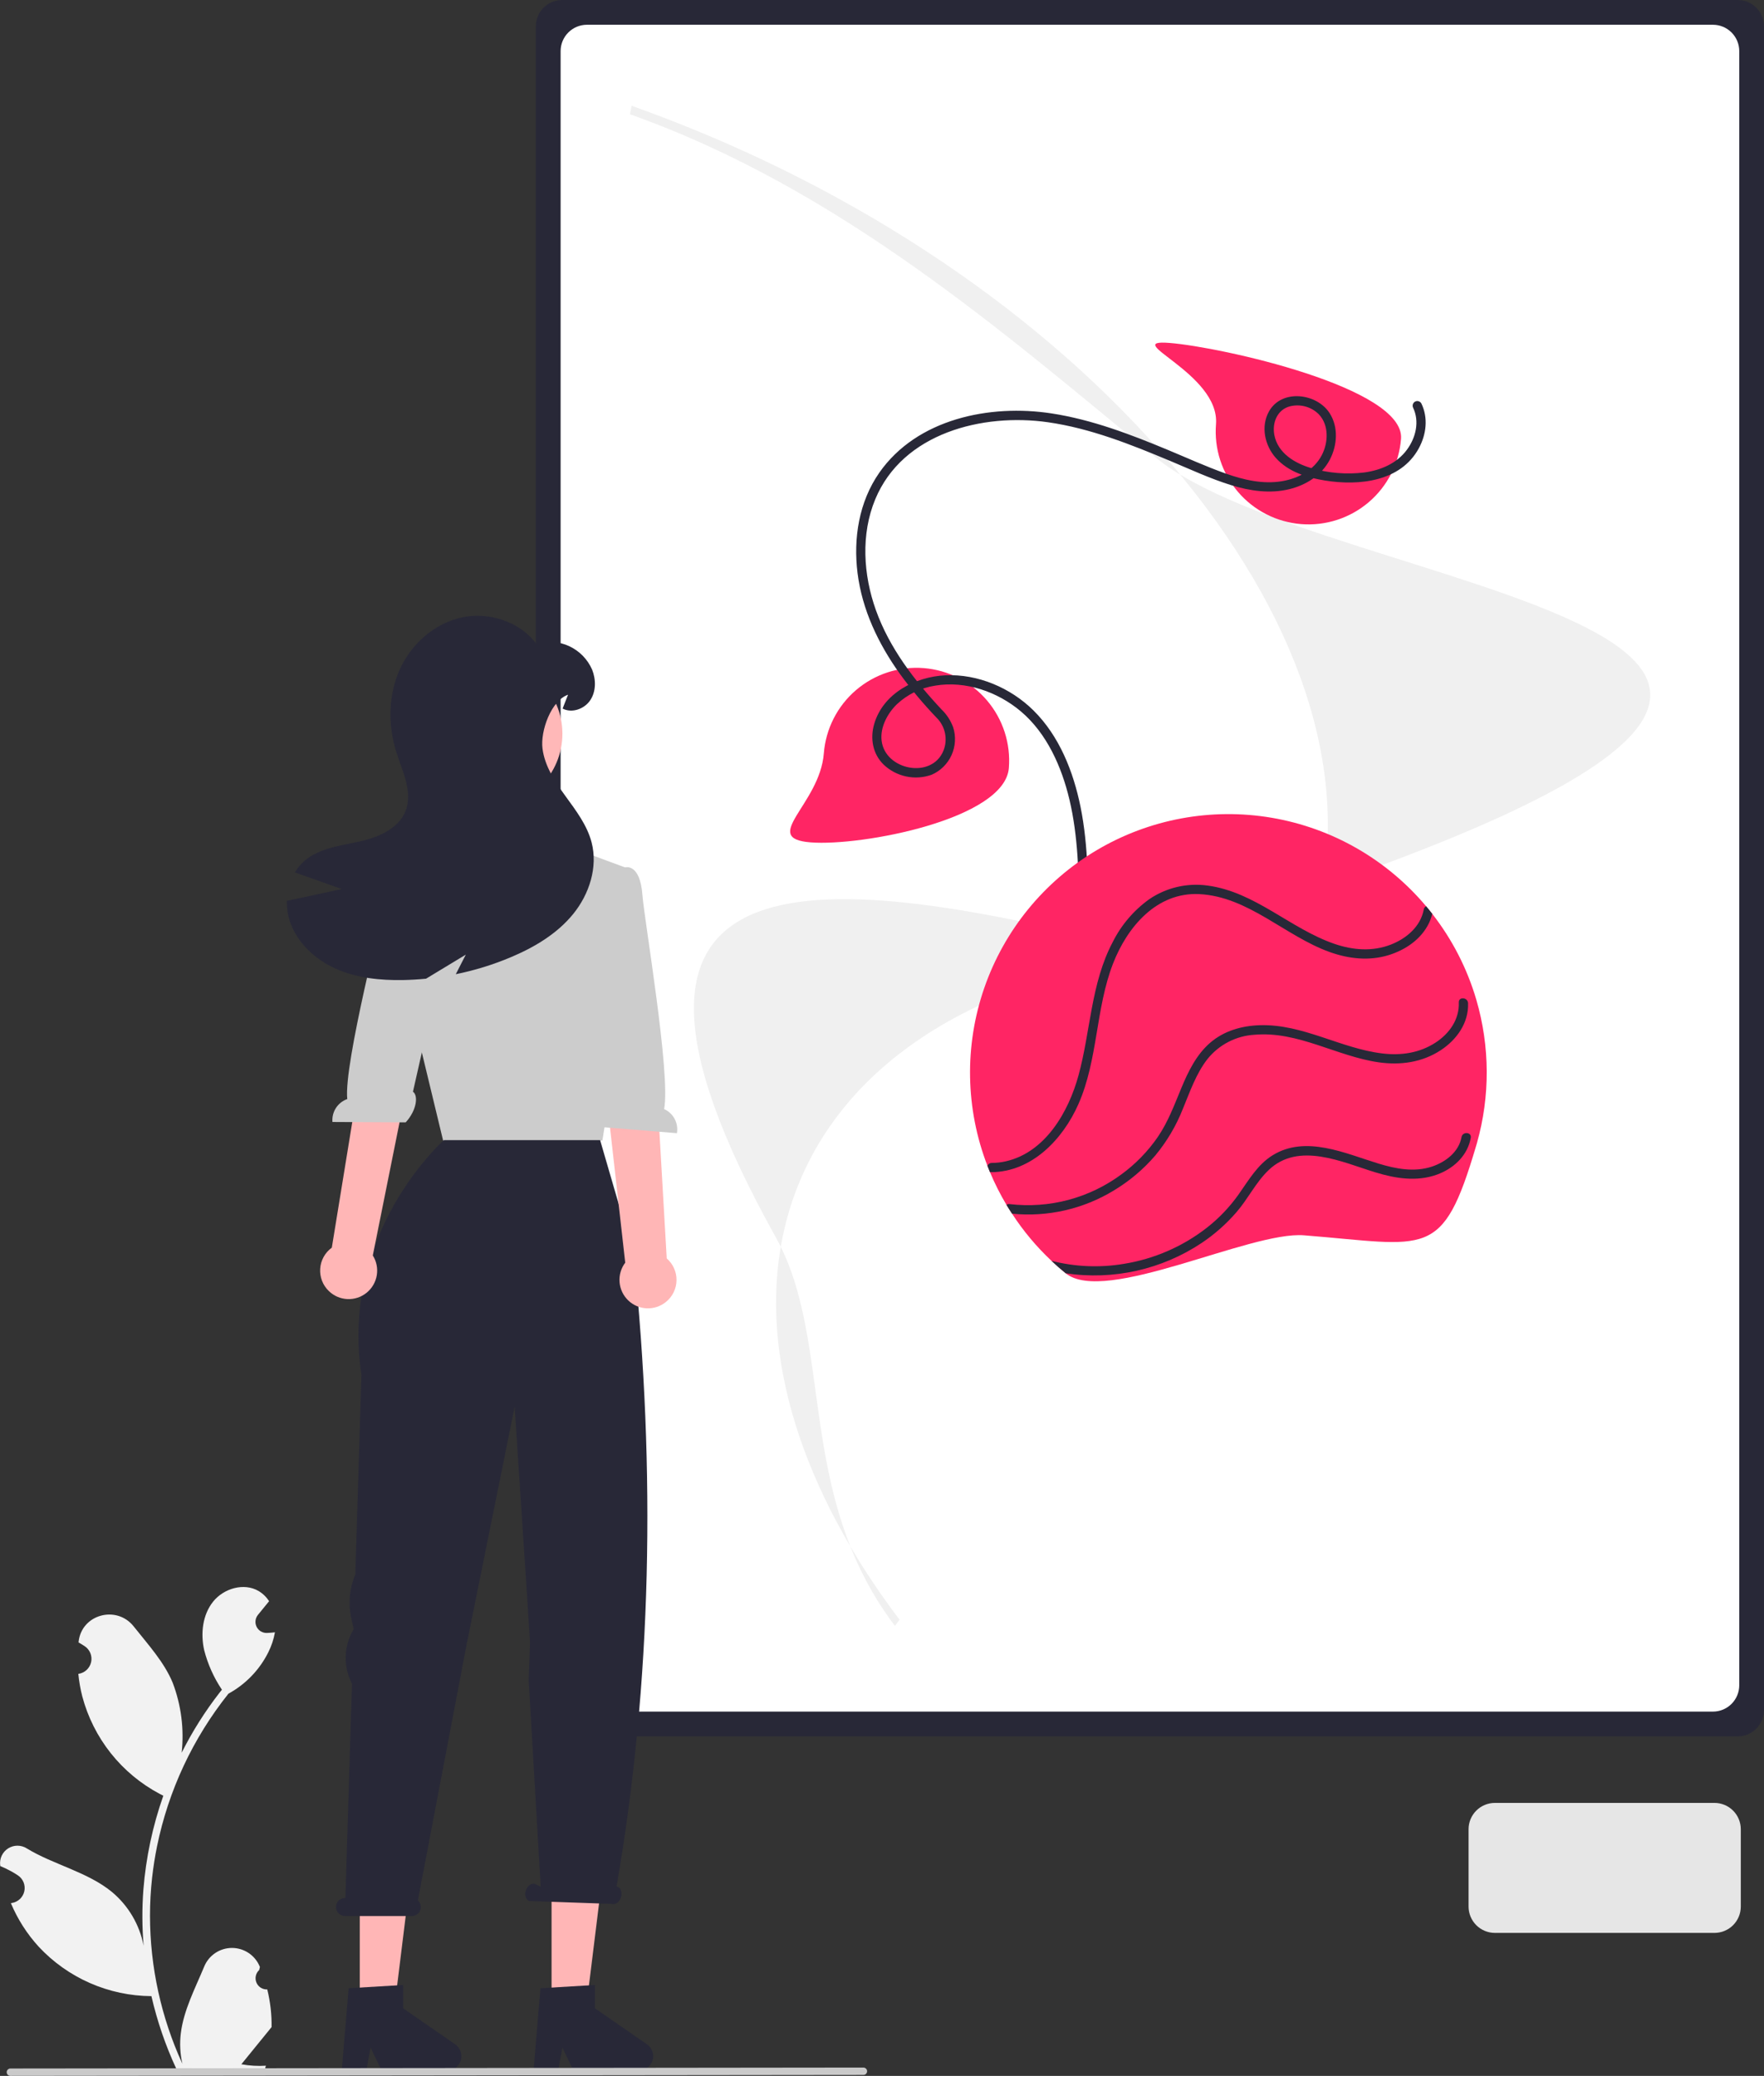 <svg width="447" height="526" viewBox="0 0 447 526" fill="none" xmlns="http://www.w3.org/2000/svg">
<rect x="0" y="0" width="447" height="526" fill="#333333" stroke="none"/>
<g clip-path="url(#clip0_4_298)">
<path d="M440.337 439.97H142.453C140.686 439.968 138.993 439.265 137.743 438.015C136.494 436.765 135.792 435.071 135.79 433.304V6.666C135.792 4.899 136.494 3.204 137.743 1.955C138.992 0.705 140.686 0.002 142.453 0H440.337C442.103 0.002 443.797 0.705 445.046 1.955C446.295 3.204 446.998 4.899 447 6.666V433.304C446.998 435.071 446.295 436.765 445.046 438.015C443.797 439.265 442.103 439.968 440.337 439.97V439.97Z" fill="#282837"/>
<path d="M434.066 433.696H148.724C146.957 433.694 145.264 432.991 144.015 431.741C142.765 430.491 142.063 428.797 142.061 427.03V12.94C142.063 11.173 142.765 9.479 144.015 8.229C145.264 6.979 146.957 6.276 148.724 6.274H434.066C435.832 6.276 437.526 6.979 438.775 8.229C440.024 9.479 440.727 11.173 440.729 12.94V427.03C440.727 428.797 440.024 430.491 438.775 431.741C437.526 432.991 435.832 433.694 434.066 433.696V433.696Z" fill="white"/>
<path d="M226.775 411.983C201.392 378.46 211.458 340.2 196.587 313.509C139.592 211.21 209.774 220.635 289.121 240.529L289.31 242.736C238.809 250.533 205.596 276.536 198.188 314.077C192.431 343.253 202.996 377.461 227.937 410.401L226.775 411.983Z" fill="#F0F0F0"/>
<path d="M282.533 287.223L282.003 285.12C310.336 272.268 307.901 233.99 333.251 225.249C526.353 158.662 335.74 151.153 292.865 115.932C254.524 84.435 212.739 47.816 159.635 28.956L160.058 26.809C213.394 45.752 260.94 76.8 293.934 114.236C327.094 151.86 341.626 191.486 334.851 225.817C329.509 252.889 311.417 274.122 282.533 287.223Z" fill="#F0F0F0"/>
<path d="M205.406 213.447C192.458 212.423 207.736 203.851 208.759 190.897C209.001 187.816 209.847 184.813 211.25 182.059C212.652 179.305 214.583 176.855 216.932 174.848C219.282 172.841 222.003 171.317 224.941 170.362C227.879 169.408 230.977 169.042 234.056 169.285C237.136 169.528 240.137 170.376 242.889 171.781C245.641 173.185 248.09 175.118 250.095 177.469C252.1 179.82 253.622 182.543 254.575 185.483C255.528 188.423 255.892 191.522 255.647 194.603C254.625 207.557 218.354 214.47 205.406 213.447Z" fill="#FF2564"/>
<path d="M329.726 132.801C326.647 132.558 323.647 131.71 320.895 130.307C318.144 128.903 315.696 126.971 313.691 124.621C311.686 122.271 310.163 119.549 309.21 116.61C308.256 113.672 307.891 110.574 308.134 107.494C309.157 94.54 283.444 85.875 296.392 86.898C309.34 87.921 356.045 98.246 355.022 111.199C354.779 114.279 353.932 117.281 352.529 120.034C351.126 122.787 349.195 125.236 346.846 127.242C344.497 129.248 341.776 130.771 338.839 131.725C335.901 132.679 332.805 133.044 329.726 132.801V132.801Z" fill="#FF2564"/>
<path d="M358.066 103.273C359.772 106.815 358.766 110.906 356.513 113.963C353.949 117.441 349.872 119.156 345.69 119.722C341.201 120.267 336.648 119.892 332.308 118.62C328.122 117.411 323.778 114.82 322.914 110.192C322.339 107.107 323.654 103.815 326.856 102.96C328.141 102.635 329.487 102.647 330.765 102.994C332.044 103.341 333.212 104.011 334.156 104.941C336.814 107.71 336.612 112.153 334.922 115.369C332.935 119.151 328.958 121.238 324.87 121.926C320.009 122.745 315.125 121.601 310.552 119.974C305.582 118.205 300.76 116.003 295.89 113.98C286.394 110.034 276.692 106.328 266.48 104.756C250.879 102.356 232.364 106.094 222.814 119.777C217.658 127.164 216.198 136.428 217.308 145.241C218.478 154.535 222.554 163.075 227.951 170.638C230.809 174.572 233.93 178.308 237.292 181.821C238.387 182.886 239.14 184.252 239.456 185.746C239.773 187.24 239.638 188.794 239.069 190.212C236.111 197.485 224.281 195.167 223.4 187.67C222.999 184.264 224.899 180.755 227.273 178.445C229.966 175.924 233.36 174.279 237.007 173.727C244.683 172.444 252.797 175.292 258.664 180.237C265.293 185.824 269.024 194.315 270.99 202.581C273.228 211.991 273.342 221.67 273.554 231.29C273.772 241.134 274.146 251.094 276.969 260.595C279.264 268.242 282.808 275.457 287.457 281.948C296.741 295.024 309.94 304.81 325.147 309.891C328.825 311.085 332.597 311.969 336.423 312.533C337.92 312.756 338.099 310.409 336.608 310.188C319.931 307.714 304.595 298.681 293.616 285.983C288.114 279.648 283.766 272.397 280.769 264.558C277.189 255.117 276.281 245.089 275.989 235.069C275.69 224.836 275.853 214.51 273.805 204.429C271.994 195.517 268.443 186.493 261.866 179.999C256.068 174.274 247.772 170.732 239.573 171.112C231.944 171.466 223.786 175.669 221.519 183.457C220.456 187.111 221.132 191.033 223.921 193.747C225.51 195.256 227.487 196.294 229.631 196.748C231.774 197.201 234.002 197.051 236.066 196.315C238.308 195.345 240.109 193.574 241.119 191.349C242.129 189.123 242.275 186.601 241.528 184.273C240.901 182.564 239.892 181.021 238.579 179.76C231.697 172.407 225.381 164.178 221.954 154.604C218.758 145.673 218.102 135.4 221.788 126.514C228.768 109.691 249.023 104.636 265.522 106.987C276.319 108.526 286.543 112.616 296.545 116.799C301.653 118.936 306.727 121.31 312.024 122.945C316.767 124.409 321.856 125.144 326.742 123.944C331.007 122.896 334.926 120.415 336.992 116.447C338.868 112.842 339.192 108.268 336.961 104.736C333.734 99.63 324.825 98.482 321.579 104.217C319.425 108.022 320.483 112.894 323.312 116.05C326.484 119.588 331.234 121.034 335.779 121.763C344.368 123.141 354.945 122.058 359.541 113.57C361.434 110.074 361.945 105.905 360.184 102.249C360.041 101.979 359.8 101.775 359.51 101.679C359.22 101.584 358.905 101.605 358.63 101.738C358.355 101.87 358.143 102.105 358.038 102.391C357.932 102.678 357.942 102.994 358.066 103.273L358.066 103.273Z" fill="#282837"/>
<path d="M330.437 313.012C316.706 311.927 279.994 330.723 270.056 322.637C268.814 321.634 267.613 320.582 266.452 319.481C262.652 315.916 259.296 311.905 256.457 307.535C255.965 306.796 255.497 306.051 255.045 305.3C253.453 302.63 252.051 299.851 250.85 296.983C250.64 296.463 250.43 295.935 250.22 295.407C244.627 280.947 244.344 264.971 249.42 250.322C254.497 235.672 264.604 223.3 277.943 215.406C291.282 207.513 306.987 204.61 322.265 207.214C337.542 209.818 351.401 217.761 361.374 229.628C361.907 230.252 362.423 230.891 362.929 231.545C367.992 238.031 371.782 245.418 374.099 253.314C374.098 253.322 374.106 253.323 374.105 253.331C377.561 265.172 377.617 277.747 374.267 289.618L374.266 289.634C374.19 289.896 374.115 290.157 374.031 290.418C365.455 319.454 361.813 315.492 330.437 313.012Z" fill="#FF2564"/>
<path d="M251.147 297.014C251.047 297.016 250.948 297.005 250.85 296.983C250.64 296.463 250.43 295.935 250.22 295.407C250.309 295.186 250.463 294.997 250.661 294.865C250.86 294.733 251.094 294.665 251.332 294.669C252.52 294.665 253.705 294.529 254.863 294.263C264.919 291.99 270.781 281.691 273.292 272.496C276.374 261.246 276.416 249.158 281.987 238.663C284.151 234.35 287.333 230.63 291.257 227.823C295.565 224.902 300.801 223.677 305.958 224.383C318.09 225.987 326.946 235.333 338.209 239.181C342.849 240.767 347.788 241.157 352.428 239.353C356.371 237.823 359.967 234.803 360.782 230.462C360.808 230.287 360.876 230.12 360.979 229.975C361.082 229.83 361.217 229.711 361.374 229.628C361.907 230.252 362.423 230.891 362.929 231.545C362.748 232.328 362.485 233.091 362.144 233.819C360.165 237.974 356.218 240.659 351.92 242.003C346.946 243.553 341.771 242.963 336.931 241.227C325.644 237.181 316.36 227.18 303.899 226.557C293.098 226.018 285.634 234.9 282.04 244.166C277.596 255.631 278.256 268.483 273.267 279.779C269.341 288.666 261.475 296.973 251.147 297.014Z" fill="#282837"/>
<path d="M256.457 307.535C255.965 306.796 255.497 306.051 255.045 305.3C255.155 305.212 255.282 305.15 255.417 305.116C255.553 305.081 255.694 305.077 255.832 305.102C265.91 306.292 276.062 303.585 284.211 297.535C287.786 294.919 290.895 291.718 293.404 288.066C296.01 284.244 297.584 279.947 299.35 275.704C301.087 271.531 303.126 267.31 306.581 264.287C310.104 261.206 314.649 259.913 319.252 259.773C330.161 259.447 339.673 265.651 350.29 266.931C355.026 267.502 359.727 266.819 363.781 264.174C367.28 261.886 369.828 258.303 369.664 254.002C369.603 252.581 371.672 252.674 371.974 253.925C371.995 254.011 372.007 254.099 372.009 254.188C372.196 259.19 369.121 263.471 365.075 266.117C360.373 269.199 354.879 269.96 349.381 269.18C338.744 267.662 328.912 261.221 317.905 262.192C315.595 262.325 313.339 262.943 311.283 264.004C309.227 265.065 307.417 266.547 305.969 268.353C303.073 272.073 301.542 276.617 299.755 280.929C298.059 285.238 295.688 289.249 292.73 292.811C289.738 296.29 286.208 299.267 282.275 301.63C274.54 306.354 265.476 308.427 256.457 307.535V307.535Z" fill="#282837"/>
<path d="M270.056 322.637C268.814 321.634 267.613 320.582 266.452 319.481C272.441 321.006 278.682 321.266 284.777 320.244C292.445 319.014 299.68 315.868 305.81 311.097C308.863 308.706 311.557 305.888 313.808 302.73C316.373 299.117 318.615 295.125 322.484 292.732C330.883 287.543 340.936 292.286 349.321 294.837C353.698 296.174 358.399 297.081 362.857 295.6C366.313 294.449 369.668 291.898 370.351 288.129C370.617 286.647 372.97 286.825 372.695 288.314C372.642 288.593 372.581 288.871 372.511 289.149C371.433 293.241 368.086 296.194 364.136 297.629C358.98 299.487 353.639 298.616 348.517 297.055C340.094 294.486 329.085 289.202 321.464 296.49C318.249 299.564 316.277 303.727 313.377 307.085C310.791 310.095 307.807 312.739 304.508 314.944C294.376 321.696 282.096 324.438 270.056 322.637Z" fill="#282837"/>
<path d="M434.458 489.77H378.8C377.034 489.768 375.34 489.065 374.091 487.815C372.842 486.566 372.139 484.871 372.137 483.104V463.498C372.139 461.73 372.842 460.036 374.091 458.786C375.34 457.536 377.034 456.833 378.8 456.831H434.458C436.224 456.833 437.918 457.536 439.167 458.786C440.416 460.036 441.119 461.73 441.121 463.498V483.104C441.119 484.871 440.416 486.566 439.167 487.815C437.918 489.065 436.224 489.768 434.458 489.77Z" fill="#E6E6E6"/>
<path d="M111.692 262.228L113.161 275.86L112.297 293.735L151.872 289.031L155.591 262.228L150.853 262.275L111.692 262.228Z" fill="#FFB6B6"/>
<path d="M158.915 219.985L146.679 215.458L141.451 207.861L122.643 205.98L111.041 213.415L101.316 218.37L101.482 244.241L112.664 290.568L152.644 289L157.906 255.964C157.906 255.964 170.131 239.537 156.966 230.129L158.915 219.985Z" fill="#CCCCCC"/>
<path d="M91.165 509.72H99.818L103.935 476.331H91.165V509.72Z" fill="#FFB6B6"/>
<path d="M88.341 503.791L102.165 502.966V508.891L115.307 517.972C115.956 518.42 116.445 519.065 116.702 519.811C116.959 520.557 116.972 521.365 116.737 522.119C116.502 522.872 116.033 523.531 115.397 523.999C114.762 524.466 113.994 524.719 113.205 524.719H96.748L93.911 518.858L92.803 524.719H86.598L88.341 503.791Z" fill="#282837"/>
<path d="M139.767 509.72H148.42L152.537 476.331H139.767V509.72Z" fill="#FFB6B6"/>
<path d="M136.943 503.791L150.767 502.966V508.891L163.909 517.972C164.558 518.42 165.047 519.065 165.304 519.811C165.562 520.557 165.574 521.365 165.339 522.119C165.104 522.872 164.635 523.531 163.999 523.999C163.364 524.466 162.596 524.719 161.807 524.719H145.35L142.513 518.858L141.405 524.719H135.2L136.943 503.791Z" fill="#282837"/>
<path d="M87.432 480.927H87.526L89.19 426.638C88.113 424.56 87.567 422.248 87.599 419.907C87.632 417.567 88.242 415.271 89.376 413.223L89.614 412.792L88.997 409.927C88.203 406.247 88.567 402.411 90.039 398.945L91.591 348.304C86.045 312.345 112.476 288.893 112.476 288.893H152.07L160.57 318.112C166.19 372.885 165.17 426.259 156.253 477.971L156.496 478.094C157.371 478.396 157.747 479.609 157.335 480.803C156.922 481.998 155.879 482.721 155.004 482.418L134.093 481.691C133.218 481.389 132.843 480.175 133.255 478.981C133.667 477.787 134.71 477.064 135.586 477.366L137.007 478.085L133.975 425.698L134.312 416.13L133.619 405.274L130.414 356.446L118.282 416.491L105.89 481.532C106.231 481.841 106.471 482.247 106.578 482.696C106.684 483.145 106.652 483.616 106.485 484.046C106.319 484.476 106.026 484.845 105.645 485.106C105.264 485.366 104.813 485.504 104.352 485.503H87.432C86.825 485.503 86.244 485.262 85.815 484.833C85.386 484.404 85.145 483.822 85.145 483.215C85.145 482.608 85.386 482.026 85.815 481.597C86.244 481.168 86.825 480.927 87.432 480.927V480.927Z" fill="#282837"/>
<path d="M83.316 327.121C82.56 326.392 81.973 325.507 81.597 324.527C81.221 323.547 81.064 322.496 81.137 321.449C81.21 320.401 81.512 319.383 82.022 318.465C82.531 317.547 83.236 316.752 84.085 316.136L94.635 251.355L107.007 255.71L94.47 318.114C95.41 319.611 95.768 321.401 95.477 323.144C95.186 324.888 94.266 326.464 92.891 327.574C91.517 328.685 89.782 329.252 88.017 329.168C86.252 329.085 84.579 328.356 83.316 327.121H83.316Z" fill="#FFB6B6"/>
<path d="M102.979 218.312C102.979 218.312 99.431 216.974 98.143 224.909C97.112 231.261 87.046 269.602 87.998 278.486C86.817 278.9 85.806 279.696 85.127 280.747C84.447 281.799 84.136 283.047 84.244 284.294L102.805 284.389C105.647 281.288 106.016 277.546 104.643 276.627L107.211 265.291L119.305 228.719L105.562 219.234L102.979 218.312Z" fill="#CCCCCC"/>
<path d="M168.771 329.879C169.586 329.218 170.247 328.386 170.706 327.442C171.166 326.498 171.413 325.465 171.429 324.415C171.446 323.365 171.233 322.324 170.805 321.366C170.376 320.408 169.743 319.555 168.949 318.868L165.186 253.708L151.31 256.693L158.433 319.945C157.368 321.355 156.856 323.108 156.996 324.87C157.136 326.632 157.917 328.282 159.192 329.506C160.466 330.731 162.145 331.445 163.91 331.514C165.676 331.582 167.405 331.001 168.771 329.879L168.771 329.879Z" fill="#FFB6B6"/>
<path d="M158.539 219.781C158.539 219.781 162.189 218.753 162.79 226.769C163.271 233.186 170.002 272.252 168.289 281.021C169.431 281.535 170.368 282.415 170.955 283.521C171.542 284.627 171.744 285.897 171.53 287.131L153.029 285.628C150.464 282.293 150.419 278.534 151.865 277.736L150.282 266.221L141.379 228.744L155.887 220.476L158.539 219.781Z" fill="#CCCCCC"/>
<path d="M123.794 204.643C134.131 204.643 142.511 196.26 142.511 185.918C142.511 175.577 134.131 167.193 123.794 167.193C113.458 167.193 105.078 175.577 105.078 185.918C105.078 196.26 113.458 204.643 123.794 204.643Z" fill="#FFB8B8"/>
<path d="M86.598 225.27C82.637 223.866 78.676 222.459 74.716 221.05C75.398 219.904 76.268 218.88 77.288 218.021C81.059 214.871 86.264 214.302 91.052 213.239C95.847 212.176 101.052 209.998 102.805 205.413C104.626 200.646 101.985 195.499 100.452 190.641C98.305 183.862 98.351 176.294 101.226 169.796C104.102 163.298 109.944 158.03 116.879 156.482C123.814 154.941 131.652 157.453 135.916 163.131C138.664 162.307 141.618 162.517 144.221 163.723C146.823 164.928 148.895 167.045 150.044 169.675C151.038 172.164 151.069 175.163 149.589 177.402C148.109 179.641 144.945 180.788 142.563 179.543L143.944 176.036C139.672 177.486 136.895 185.213 137.472 189.692C138.041 194.163 140.651 198.08 143.299 201.731C145.947 205.382 148.77 209.071 149.908 213.436C151.547 219.714 149.331 226.576 145.234 231.609C141.137 236.642 135.362 240.058 129.384 242.57C124.908 244.453 120.257 245.887 115.498 246.851C116.348 245.197 117.19 243.542 118.04 241.887L107.956 247.99C106.006 248.18 104.041 248.294 102.076 248.332C96.355 248.43 90.52 247.831 85.285 245.546C80.042 243.253 75.436 239.101 73.54 233.704C72.931 231.958 72.644 230.117 72.69 228.269C77.326 227.267 81.962 226.267 86.598 225.27Z" fill="#282837"/>
<path d="M67.722 504.093C67.142 504.12 66.568 503.968 66.077 503.657C65.586 503.346 65.203 502.892 64.979 502.356C64.755 501.82 64.701 501.228 64.825 500.66C64.948 500.092 65.243 499.576 65.669 499.182C65.741 498.898 65.792 498.694 65.864 498.41C65.838 498.348 65.812 498.286 65.786 498.225C65.202 496.843 64.223 495.666 62.971 494.84C61.72 494.014 60.253 493.576 58.754 493.582C57.255 493.587 55.791 494.036 54.545 494.871C53.3 495.706 52.33 496.891 51.756 498.277C49.461 503.806 46.539 509.345 45.82 515.191C45.503 517.776 45.637 520.395 46.215 522.934C40.825 511.171 38.026 498.387 38.008 485.447C38.007 482.2 38.187 478.956 38.548 475.729C38.847 473.083 39.26 470.457 39.79 467.849C42.679 453.7 48.881 440.438 57.888 429.152C62.247 426.773 65.772 423.113 67.989 418.668C68.792 417.069 69.359 415.363 69.674 413.603C69.182 413.667 68.682 413.707 68.191 413.74C68.037 413.748 67.876 413.756 67.723 413.764L67.665 413.767C67.125 413.791 66.589 413.658 66.122 413.385C65.655 413.111 65.277 412.709 65.033 412.226C64.79 411.742 64.691 411.199 64.749 410.661C64.807 410.123 65.019 409.613 65.36 409.193C65.573 408.931 65.785 408.67 65.998 408.409C66.32 408.005 66.651 407.61 66.973 407.207C67.01 407.169 67.045 407.128 67.078 407.086C67.449 406.626 67.82 406.175 68.191 405.715C67.514 404.664 66.603 403.783 65.53 403.142C61.814 400.965 56.687 402.473 54.002 405.836C51.31 409.199 50.802 413.917 51.737 418.119C52.657 421.695 54.178 425.087 56.235 428.152C56.034 428.41 55.824 428.66 55.623 428.918C51.938 433.658 48.727 438.747 46.036 444.113C46.69 438.102 45.909 432.02 43.756 426.37C41.574 421.104 37.484 416.669 33.883 412.116C29.557 406.648 20.686 409.034 19.924 415.966C19.916 416.033 19.909 416.1 19.902 416.167C20.437 416.469 20.961 416.79 21.473 417.129C22.117 417.559 22.615 418.174 22.904 418.892C23.192 419.611 23.257 420.4 23.09 421.156C22.922 421.912 22.53 422.6 21.965 423.13C21.401 423.659 20.689 424.006 19.924 424.124L19.846 424.136C20.036 426.065 20.373 427.976 20.853 429.854C22.245 435.096 24.704 439.994 28.076 444.241C31.448 448.488 35.661 451.992 40.451 454.533C40.765 454.695 41.072 454.856 41.386 455.009C38.681 462.677 36.985 470.664 36.339 478.769C35.974 483.551 35.995 488.355 36.404 493.133L36.38 492.964C35.348 487.65 32.514 482.856 28.358 479.39C22.186 474.317 13.465 472.449 6.805 468.371C6.098 467.917 5.275 467.674 4.434 467.672C3.593 467.67 2.769 467.909 2.059 468.36C1.349 468.811 0.783 469.456 0.427 470.218C0.071 470.981 -0.059 471.829 0.052 472.663C0.06 472.723 0.07 472.782 0.079 472.841C1.071 473.246 2.038 473.712 2.973 474.236C3.508 474.538 4.031 474.859 4.544 475.198C5.187 475.628 5.686 476.243 5.975 476.961C6.263 477.68 6.328 478.469 6.16 479.225C5.993 479.981 5.601 480.669 5.036 481.199C4.471 481.728 3.76 482.075 2.995 482.193L2.916 482.205C2.86 482.213 2.812 482.221 2.755 482.229C4.451 486.281 6.832 490.01 9.793 493.254C13.45 497.181 17.871 500.318 22.784 502.475C27.697 504.632 32.998 505.761 38.363 505.795H38.371C39.827 512.127 41.937 518.289 44.667 524.184H67.159C67.239 523.934 67.312 523.676 67.384 523.426C65.302 523.557 63.212 523.432 61.161 523.055C62.83 521.006 64.498 518.942 66.167 516.893C66.204 516.855 66.239 516.814 66.272 516.772C67.118 515.724 67.973 514.683 68.819 513.635L68.82 513.634C68.865 510.42 68.496 507.213 67.723 504.094L67.722 504.093Z" fill="#F2F2F2"/>
<path d="M218.791 525.759L2.63 526C2.382 526 2.145 525.902 1.97 525.726C1.794 525.551 1.696 525.314 1.696 525.066C1.696 524.818 1.794 524.581 1.97 524.406C2.145 524.231 2.382 524.132 2.63 524.132L218.791 523.891C219.039 523.891 219.276 523.99 219.452 524.165C219.627 524.34 219.725 524.577 219.725 524.825C219.725 525.073 219.627 525.31 219.452 525.485C219.276 525.661 219.039 525.759 218.791 525.759V525.759Z" fill="#CACACA"/>
</g>
<defs>
<clipPath id="clip0_4_298">
<rect width="447" height="526" fill="white"/>
</clipPath>
</defs>
</svg>
